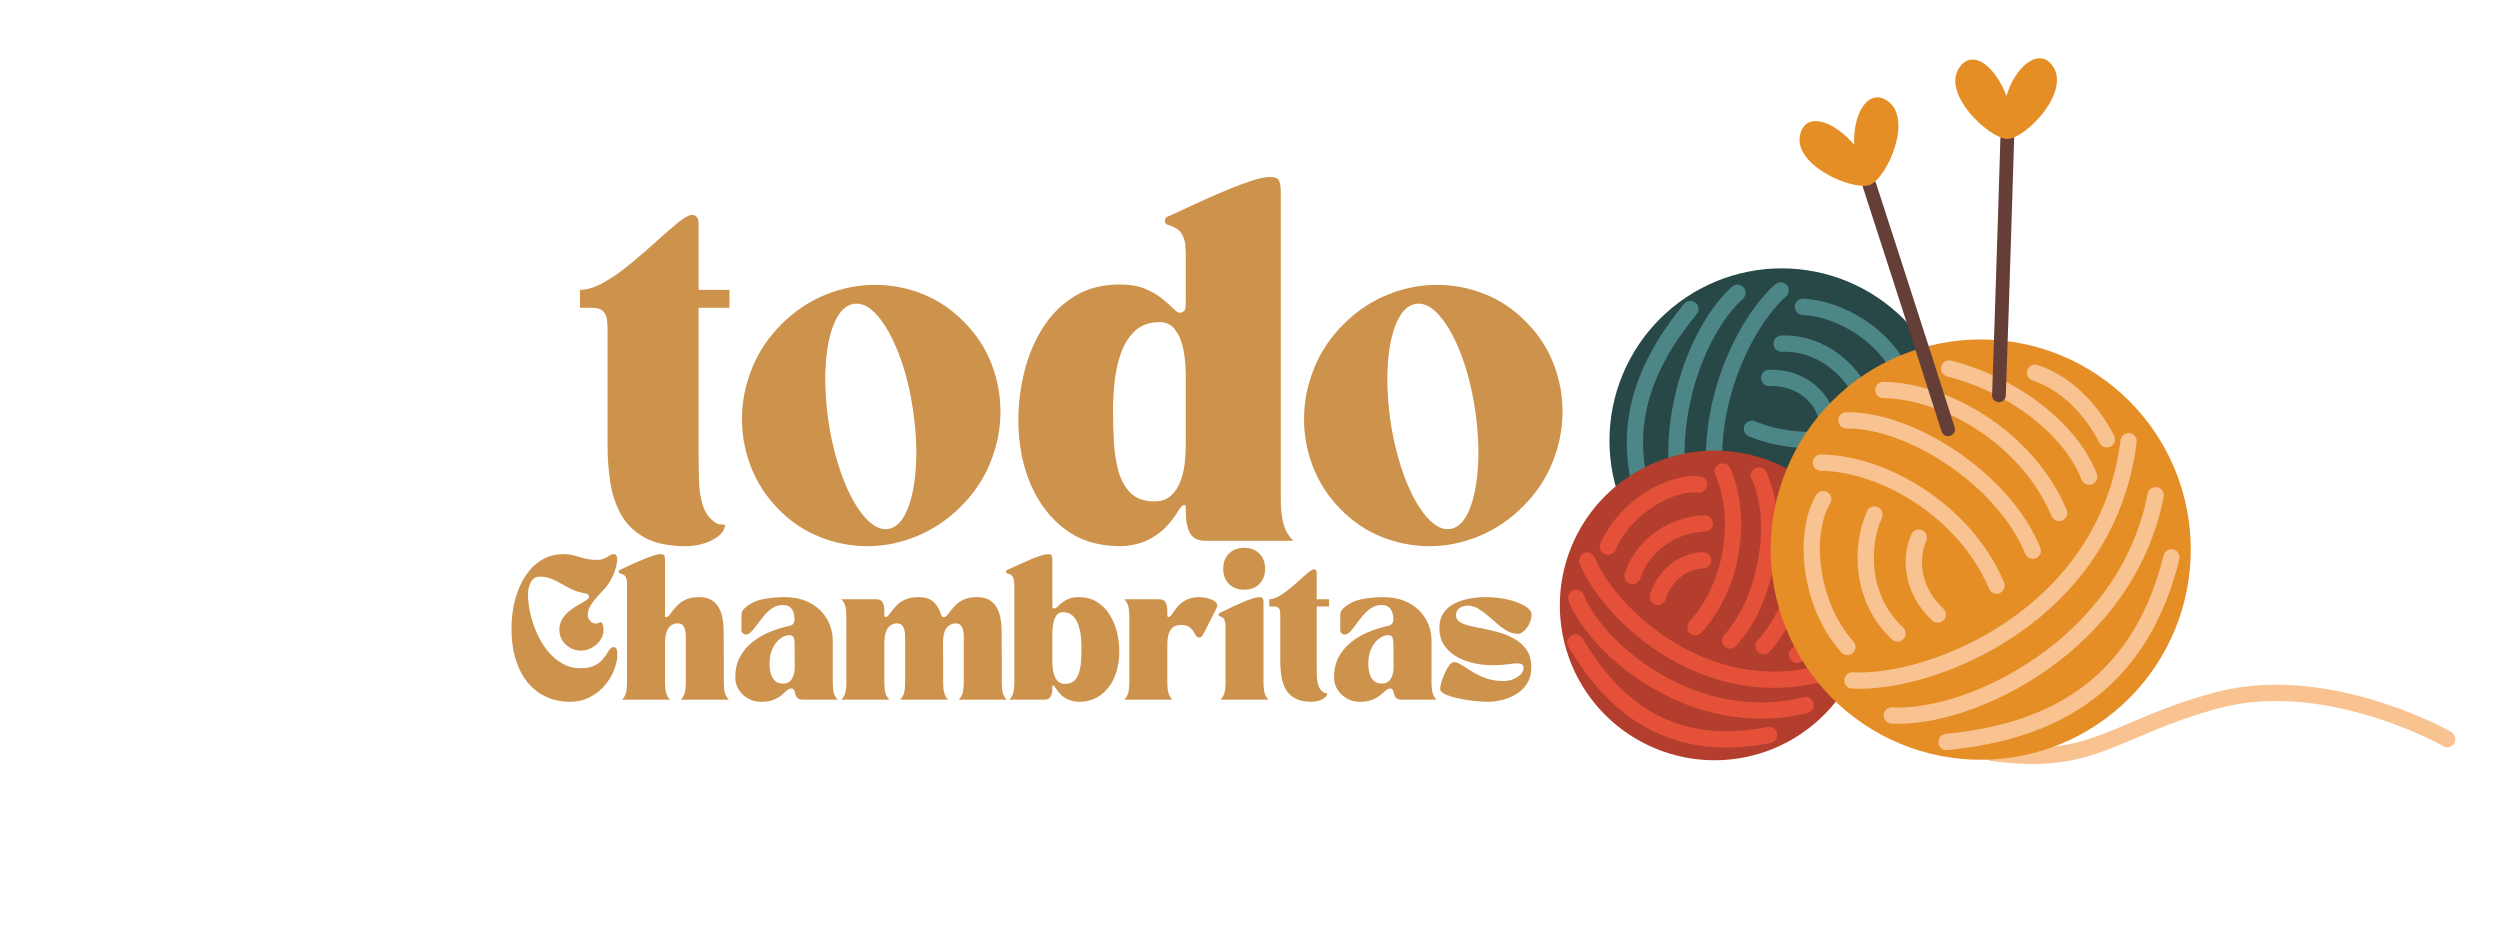<svg xmlns="http://www.w3.org/2000/svg" xmlns:xlink="http://www.w3.org/1999/xlink" width="1512" zoomAndPan="magnify" viewBox="0 0 1134 425.25" height="567" preserveAspectRatio="xMidYMid meet" version="1.0"><defs><g/><clipPath id="88d2f03b5a"><path d="M 707.488 204 L 848 204 L 848 345 L 707.488 345 Z M 707.488 204 " clip-rule="nonzero"/></clipPath></defs><path fill="#284747" d="M 886.301 199.887 C 886.301 201.164 886.27 202.441 886.207 203.719 C 886.145 205 886.051 206.273 885.926 207.547 C 885.801 208.82 885.645 210.09 885.457 211.355 C 885.27 212.617 885.051 213.879 884.801 215.133 C 884.551 216.387 884.273 217.637 883.961 218.875 C 883.652 220.117 883.309 221.352 882.938 222.574 C 882.566 223.797 882.168 225.012 881.734 226.215 C 881.305 227.422 880.844 228.613 880.355 229.797 C 879.867 230.977 879.348 232.145 878.801 233.301 C 878.254 234.457 877.68 235.602 877.078 236.73 C 876.477 237.855 875.844 238.969 875.188 240.066 C 874.531 241.164 873.848 242.246 873.137 243.309 C 872.426 244.371 871.691 245.418 870.93 246.445 C 870.168 247.473 869.379 248.48 868.57 249.469 C 867.758 250.457 866.922 251.426 866.066 252.375 C 865.207 253.32 864.324 254.246 863.422 255.152 C 862.516 256.055 861.59 256.938 860.645 257.797 C 859.695 258.656 858.727 259.492 857.738 260.305 C 856.75 261.113 855.742 261.902 854.719 262.664 C 853.691 263.426 852.645 264.16 851.582 264.871 C 850.52 265.582 849.438 266.266 848.344 266.926 C 847.246 267.582 846.133 268.211 845.008 268.816 C 843.879 269.418 842.738 269.992 841.582 270.539 C 840.426 271.086 839.258 271.605 838.074 272.094 C 836.895 272.586 835.703 273.043 834.496 273.477 C 833.293 273.906 832.082 274.309 830.855 274.68 C 829.633 275.051 828.402 275.391 827.16 275.703 C 825.922 276.012 824.676 276.293 823.422 276.543 C 822.168 276.793 820.906 277.012 819.641 277.199 C 818.379 277.387 817.109 277.543 815.836 277.668 C 814.562 277.793 813.289 277.887 812.012 277.949 C 810.734 278.012 809.457 278.043 808.18 278.043 C 806.898 278.043 805.621 278.012 804.344 277.949 C 803.07 277.887 801.793 277.793 800.52 277.668 C 799.25 277.543 797.98 277.387 796.715 277.199 C 795.449 277.012 794.191 276.793 792.938 276.543 C 791.684 276.293 790.438 276.012 789.195 275.703 C 787.957 275.391 786.723 275.051 785.5 274.68 C 784.277 274.309 783.062 273.906 781.859 273.477 C 780.656 273.043 779.465 272.586 778.281 272.094 C 777.102 271.605 775.934 271.086 774.777 270.539 C 773.621 269.992 772.48 269.418 771.352 268.816 C 770.223 268.211 769.113 267.582 768.016 266.926 C 766.918 266.266 765.84 265.582 764.777 264.871 C 763.711 264.16 762.668 263.426 761.641 262.664 C 760.613 261.902 759.605 261.113 758.617 260.305 C 757.629 259.492 756.66 258.656 755.715 257.797 C 754.766 256.938 753.84 256.055 752.938 255.152 C 752.031 254.246 751.152 253.32 750.293 252.375 C 749.434 251.426 748.598 250.457 747.789 249.469 C 746.977 248.48 746.191 247.473 745.43 246.445 C 744.668 245.418 743.934 244.371 743.223 243.309 C 742.512 242.246 741.828 241.164 741.168 240.066 C 740.512 238.969 739.883 237.855 739.281 236.73 C 738.676 235.602 738.102 234.457 737.555 233.301 C 737.008 232.145 736.492 230.977 736 229.797 C 735.512 228.613 735.051 227.422 734.621 226.215 C 734.191 225.012 733.789 223.797 733.418 222.574 C 733.047 221.352 732.707 220.117 732.395 218.875 C 732.086 217.637 731.805 216.387 731.555 215.133 C 731.309 213.879 731.09 212.617 730.902 211.355 C 730.715 210.09 730.555 208.82 730.43 207.547 C 730.305 206.273 730.211 205 730.148 203.719 C 730.086 202.441 730.055 201.164 730.055 199.887 C 730.055 198.605 730.086 197.328 730.148 196.051 C 730.211 194.773 730.305 193.496 730.43 192.223 C 730.555 190.953 730.715 189.684 730.902 188.418 C 731.09 187.152 731.309 185.891 731.555 184.637 C 731.805 183.383 732.086 182.137 732.395 180.895 C 732.707 179.652 733.047 178.422 733.418 177.195 C 733.789 175.973 734.191 174.758 734.621 173.555 C 735.051 172.352 735.512 171.156 736 169.977 C 736.492 168.793 737.008 167.625 737.555 166.469 C 738.102 165.312 738.676 164.168 739.281 163.043 C 739.883 161.914 740.512 160.801 741.168 159.703 C 741.828 158.605 742.512 157.527 743.223 156.461 C 743.934 155.398 744.668 154.355 745.43 153.328 C 746.191 152.301 746.977 151.289 747.789 150.301 C 748.598 149.312 749.434 148.344 750.293 147.398 C 751.152 146.449 752.031 145.523 752.938 144.617 C 753.84 143.715 754.766 142.832 755.715 141.973 C 756.66 141.113 757.629 140.281 758.617 139.469 C 759.605 138.656 760.613 137.871 761.641 137.109 C 762.668 136.344 763.711 135.609 764.777 134.898 C 765.84 134.188 766.918 133.504 768.016 132.848 C 769.113 132.188 770.223 131.559 771.352 130.957 C 772.48 130.352 773.621 129.777 774.777 129.23 C 775.934 128.684 777.102 128.164 778.281 127.676 C 779.465 127.188 780.656 126.727 781.859 126.297 C 783.062 125.863 784.277 125.465 785.5 125.094 C 786.723 124.723 787.957 124.379 789.195 124.07 C 790.438 123.758 791.684 123.477 792.938 123.227 C 794.191 122.98 795.449 122.762 796.715 122.574 C 797.98 122.387 799.25 122.227 800.52 122.102 C 801.793 121.977 803.07 121.883 804.344 121.82 C 805.621 121.758 806.898 121.727 808.18 121.727 C 809.457 121.727 810.734 121.758 812.012 121.82 C 813.289 121.883 814.562 121.977 815.836 122.102 C 817.109 122.227 818.379 122.387 819.641 122.574 C 820.906 122.762 822.168 122.98 823.422 123.227 C 824.676 123.477 825.922 123.758 827.16 124.07 C 828.402 124.379 829.633 124.723 830.855 125.094 C 832.082 125.465 833.293 125.863 834.496 126.297 C 835.703 126.727 836.895 127.188 838.074 127.676 C 839.258 128.164 840.426 128.684 841.582 129.23 C 842.738 129.777 843.879 130.352 845.008 130.957 C 846.133 131.559 847.246 132.188 848.344 132.848 C 849.438 133.504 850.52 134.188 851.582 134.898 C 852.645 135.609 853.691 136.344 854.719 137.109 C 855.742 137.871 856.75 138.656 857.738 139.469 C 858.727 140.281 859.695 141.113 860.645 141.973 C 861.59 142.832 862.516 143.715 863.422 144.617 C 864.324 145.523 865.207 146.449 866.066 147.398 C 866.922 148.344 867.758 149.312 868.57 150.301 C 869.379 151.289 870.168 152.301 870.93 153.328 C 871.691 154.355 872.426 155.398 873.137 156.461 C 873.848 157.527 874.531 158.605 875.188 159.703 C 875.844 160.801 876.477 161.914 877.078 163.043 C 877.68 164.168 878.254 165.312 878.801 166.469 C 879.348 167.625 879.867 168.793 880.355 169.977 C 880.844 171.156 881.305 172.352 881.734 173.555 C 882.168 174.758 882.566 175.973 882.938 177.195 C 883.309 178.422 883.652 179.652 883.961 180.895 C 884.273 182.137 884.551 183.383 884.801 184.637 C 885.051 185.891 885.27 187.152 885.457 188.418 C 885.645 189.684 885.801 190.953 885.926 192.223 C 886.051 193.496 886.145 194.773 886.207 196.051 C 886.27 197.328 886.301 198.605 886.301 199.887 Z M 886.301 199.887 " fill-opacity="1" fill-rule="nonzero"/><path stroke-linecap="round" transform="matrix(0.805, 0, 0, 0.805, 707.525, -15.609)" fill="none" stroke-linejoin="round" d="M 100.1 184.371 C 72.88 208.701 46.248 284.049 85.662 342.482 " stroke="#4c8687" stroke-width="9.18" stroke-opacity="1" stroke-miterlimit="4"/><path stroke-linecap="round" transform="matrix(0.805, 0, 0, 0.805, 707.525, -15.609)" fill="none" stroke-linejoin="round" d="M 73.55 193.532 C 48.782 223.782 24.771 268.531 60.219 327.308 " stroke="#4c8687" stroke-width="9.18" stroke-opacity="1" stroke-miterlimit="4"/><path stroke-linecap="round" transform="matrix(0.805, 0, 0, 0.805, 707.525, -15.609)" fill="none" stroke-linejoin="round" d="M 124.421 182.998 C 97.201 207.308 62.161 286.999 112.11 351.318 " stroke="#4c8687" stroke-width="9.18" stroke-opacity="1" stroke-miterlimit="4"/><path stroke-linecap="round" transform="matrix(0.805, 0, 0, 0.805, 707.525, -15.609)" fill="none" stroke-linejoin="round" d="M 208.998 288.091 C 188.419 308.088 146.509 319.438 111.43 305.172 " stroke="#4c8687" stroke-width="9.18" stroke-opacity="1" stroke-miterlimit="4"/><path stroke-linecap="round" transform="matrix(0.805, 0, 0, 0.805, 707.525, -15.609)" fill="none" stroke-linejoin="round" d="M 205.808 243.92 C 185.23 263.921 143.31 275.281 108.241 261.01 " stroke="#4c8687" stroke-width="9.18" stroke-opacity="1" stroke-miterlimit="4"/><path stroke-linecap="round" transform="matrix(0.805, 0, 0, 0.805, 707.525, -15.609)" fill="none" stroke-linejoin="round" d="M 194.55 316.521 C 168.379 332.219 134.81 336.402 113.498 326.842 " stroke="#4c8687" stroke-width="9.18" stroke-opacity="1" stroke-miterlimit="4"/><path stroke-linecap="round" transform="matrix(0.805, 0, 0, 0.805, 707.525, -15.609)" fill="none" stroke-linejoin="round" d="M 165.088 343.2 C 147.912 351.769 128.95 347.829 119.901 344.85 " stroke="#4c8687" stroke-width="9.18" stroke-opacity="1" stroke-miterlimit="4"/><path stroke-linecap="round" transform="matrix(0.805, 0, 0, 0.805, 707.525, -15.609)" fill="none" stroke-linejoin="round" d="M 211.24 266.11 C 190.099 287.591 140.111 297.932 107.78 284.238 " stroke="#4c8687" stroke-width="9.18" stroke-opacity="1" stroke-miterlimit="4"/><path stroke-linecap="round" transform="matrix(0.805, 0, 0, 0.805, 707.525, -15.609)" fill="none" stroke-linejoin="round" d="M 149.301 251.329 C 145.17 240.732 133.65 231.798 117.998 232.332 " stroke="#4c8687" stroke-width="9.18" stroke-opacity="1" stroke-miterlimit="4"/><path stroke-linecap="round" transform="matrix(0.805, 0, 0, 0.805, 707.525, -15.609)" fill="none" stroke-linejoin="round" d="M 171.341 244.42 C 165.622 229.27 148.252 212.219 125.018 213.029 " stroke="#4c8687" stroke-width="9.18" stroke-opacity="1" stroke-miterlimit="4"/><path stroke-linecap="round" transform="matrix(0.805, 0, 0, 0.805, 707.525, -15.609)" fill="none" stroke-linejoin="round" d="M 193.138 232.749 C 188.778 215.252 164 193.882 137.009 192.261 " stroke="#4c8687" stroke-width="9.18" stroke-opacity="1" stroke-miterlimit="4"/><g clip-path="url(#88d2f03b5a)"><path fill="#b33e2d" d="M 847.93 274.621 C 847.93 275.773 847.902 276.922 847.844 278.07 C 847.789 279.219 847.703 280.363 847.59 281.508 C 847.477 282.652 847.336 283.789 847.168 284.926 C 847 286.066 846.805 287.195 846.578 288.324 C 846.355 289.453 846.105 290.574 845.824 291.688 C 845.547 292.801 845.238 293.91 844.906 295.008 C 844.574 296.109 844.211 297.199 843.824 298.281 C 843.438 299.363 843.023 300.438 842.586 301.5 C 842.145 302.559 841.68 303.609 841.188 304.648 C 840.699 305.688 840.18 306.715 839.641 307.73 C 839.098 308.742 838.531 309.742 837.941 310.727 C 837.352 311.715 836.738 312.684 836.098 313.641 C 835.461 314.598 834.797 315.535 834.113 316.457 C 833.43 317.383 832.723 318.289 831.996 319.176 C 831.266 320.062 830.516 320.934 829.742 321.785 C 828.973 322.637 828.18 323.469 827.367 324.281 C 826.555 325.094 825.723 325.887 824.871 326.66 C 824.023 327.43 823.152 328.184 822.266 328.91 C 821.375 329.641 820.469 330.348 819.547 331.031 C 818.625 331.715 817.688 332.379 816.73 333.016 C 815.777 333.656 814.805 334.27 813.82 334.859 C 812.836 335.453 811.836 336.02 810.82 336.559 C 809.809 337.102 808.781 337.617 807.746 338.109 C 806.707 338.602 805.656 339.066 804.594 339.508 C 803.531 339.945 802.461 340.359 801.379 340.746 C 800.297 341.133 799.207 341.496 798.109 341.828 C 797.008 342.16 795.902 342.469 794.789 342.746 C 793.672 343.027 792.551 343.277 791.426 343.504 C 790.301 343.727 789.168 343.922 788.031 344.094 C 786.895 344.262 785.754 344.402 784.613 344.516 C 783.469 344.625 782.324 344.711 781.176 344.77 C 780.027 344.824 778.879 344.852 777.73 344.852 C 776.582 344.852 775.434 344.824 774.285 344.77 C 773.141 344.711 771.992 344.625 770.852 344.516 C 769.707 344.402 768.566 344.262 767.43 344.094 C 766.293 343.922 765.164 343.727 764.035 343.504 C 762.91 343.277 761.789 343.027 760.676 342.746 C 759.559 342.469 758.453 342.16 757.352 341.828 C 756.254 341.496 755.164 341.133 754.082 340.746 C 753 340.359 751.93 339.945 750.867 339.508 C 749.805 339.066 748.758 338.602 747.719 338.109 C 746.68 337.617 745.652 337.102 744.641 336.559 C 743.625 336.02 742.629 335.453 741.641 334.859 C 740.656 334.27 739.688 333.656 738.73 333.016 C 737.777 332.379 736.836 331.715 735.914 331.031 C 734.992 330.348 734.086 329.641 733.199 328.91 C 732.309 328.184 731.441 327.43 730.59 326.66 C 729.738 325.887 728.906 325.094 728.094 324.281 C 727.281 323.469 726.488 322.637 725.719 321.785 C 724.945 320.934 724.195 320.062 723.469 319.176 C 722.738 318.289 722.031 317.383 721.348 316.457 C 720.664 315.535 720 314.598 719.363 313.641 C 718.727 312.684 718.109 311.715 717.52 310.727 C 716.93 309.742 716.363 308.742 715.82 307.73 C 715.281 306.715 714.766 305.688 714.273 304.648 C 713.781 303.609 713.316 302.559 712.875 301.5 C 712.438 300.438 712.023 299.363 711.637 298.281 C 711.25 297.199 710.891 296.109 710.555 295.008 C 710.223 293.91 709.914 292.801 709.637 291.688 C 709.359 290.574 709.105 289.453 708.883 288.324 C 708.656 287.195 708.461 286.066 708.293 284.926 C 708.125 283.789 707.984 282.652 707.871 281.508 C 707.758 280.363 707.672 279.219 707.617 278.07 C 707.562 276.922 707.531 275.773 707.531 274.621 C 707.531 273.473 707.562 272.324 707.617 271.176 C 707.672 270.027 707.758 268.883 707.871 267.738 C 707.984 266.594 708.125 265.453 708.293 264.316 C 708.461 263.18 708.656 262.051 708.883 260.922 C 709.105 259.793 709.359 258.672 709.637 257.559 C 709.914 256.445 710.223 255.336 710.555 254.238 C 710.891 253.137 711.25 252.047 711.637 250.965 C 712.023 249.883 712.438 248.809 712.875 247.746 C 713.316 246.684 713.781 245.637 714.273 244.598 C 714.766 243.559 715.281 242.531 715.82 241.516 C 716.363 240.504 716.93 239.504 717.52 238.52 C 718.109 237.531 718.727 236.562 719.363 235.605 C 720 234.648 720.664 233.711 721.348 232.789 C 722.031 231.863 722.738 230.957 723.469 230.07 C 724.195 229.18 724.945 228.312 725.719 227.461 C 726.488 226.609 727.281 225.777 728.094 224.965 C 728.906 224.152 729.738 223.359 730.59 222.586 C 731.441 221.816 732.309 221.062 733.199 220.336 C 734.086 219.605 734.992 218.898 735.914 218.215 C 736.836 217.531 737.777 216.867 738.73 216.23 C 739.688 215.59 740.656 214.977 741.641 214.387 C 742.629 213.793 743.625 213.227 744.641 212.688 C 745.652 212.145 746.68 211.629 747.719 211.137 C 748.758 210.645 749.805 210.18 750.867 209.738 C 751.93 209.301 753 208.887 754.082 208.5 C 755.164 208.113 756.254 207.75 757.352 207.418 C 758.453 207.082 759.559 206.777 760.676 206.5 C 761.789 206.219 762.91 205.969 764.035 205.742 C 765.164 205.52 766.293 205.32 767.43 205.152 C 768.566 204.984 769.707 204.844 770.852 204.73 C 771.992 204.617 773.141 204.535 774.285 204.477 C 775.434 204.422 776.582 204.395 777.73 204.395 C 778.879 204.395 780.027 204.422 781.176 204.477 C 782.324 204.535 783.469 204.617 784.613 204.73 C 785.754 204.844 786.895 204.984 788.031 205.152 C 789.168 205.324 790.301 205.52 791.426 205.742 C 792.551 205.969 793.672 206.219 794.789 206.5 C 795.902 206.777 797.008 207.082 798.109 207.418 C 799.207 207.75 800.297 208.113 801.379 208.5 C 802.461 208.887 803.531 209.301 804.594 209.738 C 805.656 210.18 806.707 210.645 807.746 211.137 C 808.781 211.629 809.809 212.145 810.82 212.688 C 811.836 213.227 812.836 213.793 813.82 214.387 C 814.805 214.977 815.777 215.59 816.73 216.23 C 817.688 216.867 818.625 217.531 819.547 218.215 C 820.469 218.898 821.375 219.605 822.266 220.336 C 823.152 221.062 824.023 221.816 824.871 222.586 C 825.723 223.359 826.555 224.152 827.367 224.965 C 828.18 225.777 828.973 226.609 829.742 227.461 C 830.516 228.312 831.266 229.18 831.996 230.07 C 832.723 230.957 833.43 231.863 834.113 232.789 C 834.797 233.711 835.461 234.648 836.098 235.605 C 836.738 236.562 837.352 237.531 837.941 238.52 C 838.531 239.504 839.098 240.504 839.641 241.516 C 840.18 242.531 840.699 243.559 841.188 244.598 C 841.68 245.637 842.145 246.684 842.586 247.746 C 843.023 248.809 843.438 249.883 843.824 250.965 C 844.211 252.047 844.574 253.137 844.906 254.238 C 845.238 255.336 845.547 256.445 845.824 257.559 C 846.105 258.672 846.355 259.793 846.578 260.922 C 846.805 262.051 847 263.18 847.168 264.316 C 847.336 265.453 847.477 266.594 847.59 267.738 C 847.703 268.883 847.789 270.027 847.844 271.176 C 847.902 272.324 847.93 273.473 847.93 274.621 Z M 847.93 274.621 " fill-opacity="1" fill-rule="nonzero"/></g><path stroke-linecap="round" transform="matrix(0.805, 0, 0, 0.805, 707.525, -15.609)" fill="none" stroke-linejoin="round" d="M 9.212 356.238 C 21.47 386.668 77.002 432.159 138.441 416.66 " stroke="#e55039" stroke-width="9.18" stroke-opacity="1" stroke-miterlimit="4"/><path stroke-linecap="round" transform="matrix(0.805, 0, 0, 0.805, 707.525, -15.609)" fill="none" stroke-linejoin="round" d="M 8.848 381.471 C 26.849 411.628 57.321 445.552 117.848 433.542 " stroke="#e55039" stroke-width="9.18" stroke-opacity="1" stroke-miterlimit="4"/><path stroke-linecap="round" transform="matrix(0.805, 0, 0, 0.805, 707.525, -15.609)" fill="none" stroke-linejoin="round" d="M 15.46 335.261 C 27.718 365.691 84.39 419.611 154 396.998 " stroke="#e55039" stroke-width="9.18" stroke-opacity="1" stroke-miterlimit="4"/><path stroke-linecap="round" transform="matrix(0.805, 0, 0, 0.805, 707.525, -15.609)" fill="none" stroke-linejoin="round" d="M 130.101 295.802 C 140.718 319.292 137.538 358.179 114.78 383.47 " stroke="#e55039" stroke-width="9.18" stroke-opacity="1" stroke-miterlimit="4"/><path stroke-linecap="round" transform="matrix(0.805, 0, 0, 0.805, 707.525, -15.609)" fill="none" stroke-linejoin="round" d="M 91.789 285.058 C 102.41 308.549 99.231 347.441 76.472 372.741 " stroke="#e55039" stroke-width="9.18" stroke-opacity="1" stroke-miterlimit="4"/><path stroke-linecap="round" transform="matrix(0.805, 0, 0, 0.805, 707.525, -15.609)" fill="none" stroke-linejoin="round" d="M 149.709 316.72 C 155 343.622 148.291 373.27 133.708 388.371 " stroke="#e55039" stroke-width="9.18" stroke-opacity="1" stroke-miterlimit="4"/><path stroke-linecap="round" transform="matrix(0.805, 0, 0, 0.805, 707.525, -15.609)" fill="none" stroke-linejoin="round" d="M 112.192 287.242 C 123.902 311.65 117.401 357.058 95.959 380.238 " stroke="#e55039" stroke-width="9.18" stroke-opacity="1" stroke-miterlimit="4"/><path stroke-linecap="round" transform="matrix(0.805, 0, 0, 0.805, 707.525, -15.609)" fill="none" stroke-linejoin="round" d="M 80.812 335.082 C 70.589 335.329 59.53 342.351 55.238 355.748 " stroke="#e55039" stroke-width="9.18" stroke-opacity="1" stroke-miterlimit="4"/><path stroke-linecap="round" transform="matrix(0.805, 0, 0, 0.805, 707.525, -15.609)" fill="none" stroke-linejoin="round" d="M 81.691 314.338 C 67.142 314.561 47.442 323.999 41 343.918 " stroke="#e55039" stroke-width="9.18" stroke-opacity="1" stroke-miterlimit="4"/><path stroke-linecap="round" transform="matrix(0.805, 0, 0, 0.805, 707.525, -15.609)" fill="none" stroke-linejoin="round" d="M 78.482 292.361 C 62.36 290.702 36.738 305.128 27.14 327.449 " stroke="#e55039" stroke-width="9.18" stroke-opacity="1" stroke-miterlimit="4"/><path stroke-linecap="round" transform="matrix(0.805, 0, 0, 0.805, 707.525, -15.609)" fill="none" stroke-linejoin="round" d="M 243.431 443.572 C 301.492 451.569 311.682 429.752 370.529 413.948 C 429.381 398.148 494.311 432.338 500 435.881 " stroke="#f8c291" stroke-width="9.18" stroke-opacity="1" stroke-miterlimit="4"/><path fill="#e58e26" d="M 993.738 249.297 C 993.738 250.855 993.703 252.418 993.625 253.977 C 993.547 255.531 993.434 257.09 993.281 258.641 C 993.129 260.195 992.938 261.742 992.707 263.285 C 992.48 264.828 992.215 266.363 991.91 267.895 C 991.605 269.426 991.262 270.945 990.883 272.461 C 990.504 273.973 990.09 275.477 989.637 276.969 C 989.184 278.461 988.695 279.945 988.168 281.414 C 987.645 282.883 987.082 284.336 986.488 285.777 C 985.891 287.219 985.258 288.645 984.59 290.055 C 983.926 291.465 983.223 292.859 982.488 294.234 C 981.754 295.609 980.984 296.969 980.184 298.305 C 979.383 299.645 978.547 300.961 977.68 302.258 C 976.816 303.559 975.918 304.832 974.988 306.086 C 974.059 307.34 973.102 308.566 972.109 309.773 C 971.121 310.98 970.102 312.16 969.055 313.316 C 968.008 314.473 966.934 315.602 965.832 316.707 C 964.727 317.809 963.598 318.883 962.445 319.934 C 961.289 320.98 960.109 322 958.902 322.988 C 957.695 323.977 956.469 324.938 955.215 325.867 C 953.961 326.797 952.688 327.695 951.391 328.562 C 950.094 329.426 948.777 330.262 947.441 331.062 C 946.102 331.867 944.746 332.637 943.371 333.371 C 941.996 334.105 940.602 334.809 939.191 335.473 C 937.785 336.141 936.359 336.773 934.918 337.371 C 933.477 337.969 932.023 338.527 930.555 339.055 C 929.086 339.578 927.605 340.07 926.113 340.523 C 924.621 340.977 923.117 341.391 921.605 341.77 C 920.094 342.148 918.57 342.492 917.043 342.797 C 915.512 343.098 913.977 343.367 912.434 343.594 C 910.891 343.824 909.344 344.016 907.793 344.168 C 906.242 344.32 904.688 344.434 903.129 344.512 C 901.57 344.59 900.012 344.625 898.453 344.625 C 896.895 344.625 895.336 344.59 893.777 344.512 C 892.219 344.434 890.664 344.32 889.113 344.168 C 887.562 344.016 886.016 343.824 884.473 343.594 C 882.93 343.367 881.395 343.098 879.863 342.797 C 878.332 342.492 876.812 342.148 875.301 341.77 C 873.789 341.391 872.285 340.977 870.793 340.523 C 869.301 340.07 867.82 339.578 866.352 339.055 C 864.883 338.527 863.43 337.969 861.988 337.371 C 860.547 336.773 859.121 336.141 857.711 335.473 C 856.301 334.809 854.91 334.105 853.535 333.371 C 852.16 332.637 850.805 331.867 849.465 331.062 C 848.129 330.262 846.812 329.426 845.516 328.562 C 844.219 327.695 842.941 326.797 841.691 325.867 C 840.438 324.938 839.207 323.977 838.004 322.988 C 836.797 322 835.617 320.98 834.461 319.934 C 833.305 318.883 832.176 317.809 831.074 316.707 C 829.973 315.602 828.898 314.473 827.852 313.316 C 826.801 312.16 825.785 310.98 824.797 309.773 C 823.805 308.566 822.848 307.34 821.918 306.086 C 820.988 304.832 820.09 303.559 819.223 302.258 C 818.359 300.961 817.523 299.645 816.723 298.305 C 815.922 296.969 815.152 295.609 814.418 294.234 C 813.684 292.859 812.98 291.465 812.312 290.055 C 811.648 288.645 811.016 287.219 810.418 285.777 C 809.824 284.336 809.262 282.883 808.734 281.414 C 808.211 279.945 807.723 278.461 807.27 276.969 C 806.816 275.477 806.402 273.973 806.023 272.461 C 805.641 270.945 805.301 269.426 804.996 267.895 C 804.691 266.363 804.426 264.828 804.195 263.285 C 803.969 261.742 803.777 260.195 803.625 258.641 C 803.473 257.09 803.355 255.531 803.281 253.977 C 803.203 252.418 803.164 250.855 803.164 249.297 C 803.164 247.738 803.203 246.18 803.281 244.621 C 803.355 243.062 803.473 241.504 803.625 239.953 C 803.777 238.402 803.969 236.852 804.195 235.309 C 804.426 233.766 804.691 232.23 804.996 230.699 C 805.301 229.168 805.645 227.648 806.023 226.133 C 806.402 224.621 806.816 223.117 807.27 221.625 C 807.723 220.133 808.211 218.652 808.734 217.18 C 809.262 215.711 809.824 214.258 810.418 212.816 C 811.016 211.375 811.648 209.949 812.312 208.539 C 812.98 207.129 813.684 205.734 814.418 204.359 C 815.152 202.984 815.922 201.625 816.723 200.289 C 817.523 198.949 818.359 197.633 819.223 196.336 C 820.09 195.039 820.988 193.762 821.918 192.508 C 822.848 191.258 823.805 190.027 824.797 188.82 C 825.785 187.613 826.801 186.434 827.852 185.277 C 828.898 184.121 829.973 182.992 831.074 181.891 C 832.176 180.785 833.305 179.711 834.461 178.664 C 835.617 177.613 836.797 176.598 838.004 175.605 C 839.207 174.617 840.438 173.656 841.691 172.727 C 842.941 171.797 844.219 170.898 845.516 170.035 C 846.812 169.168 848.129 168.332 849.465 167.531 C 850.805 166.727 852.16 165.961 853.535 165.223 C 854.91 164.488 856.301 163.789 857.711 163.121 C 859.121 162.453 860.547 161.82 861.988 161.223 C 863.43 160.625 864.883 160.066 866.352 159.539 C 867.82 159.016 869.301 158.523 870.793 158.074 C 872.285 157.621 873.789 157.203 875.301 156.824 C 876.812 156.445 878.332 156.105 879.863 155.801 C 881.395 155.496 882.93 155.227 884.473 155 C 886.016 154.77 887.562 154.578 889.113 154.426 C 890.664 154.273 892.219 154.16 893.777 154.082 C 895.336 154.004 896.895 153.969 898.453 153.969 C 900.012 153.969 901.57 154.004 903.129 154.082 C 904.688 154.16 906.242 154.273 907.793 154.426 C 909.344 154.578 910.891 154.77 912.434 155 C 913.977 155.227 915.512 155.496 917.043 155.801 C 918.57 156.105 920.094 156.445 921.605 156.824 C 923.117 157.203 924.621 157.621 926.113 158.074 C 927.605 158.523 929.086 159.016 930.555 159.539 C 932.023 160.066 933.477 160.625 934.918 161.223 C 936.359 161.82 937.785 162.453 939.191 163.121 C 940.602 163.789 941.996 164.488 943.371 165.223 C 944.746 165.961 946.102 166.727 947.441 167.531 C 948.777 168.332 950.094 169.168 951.391 170.035 C 952.688 170.898 953.961 171.797 955.215 172.727 C 956.469 173.656 957.695 174.617 958.902 175.605 C 960.109 176.598 961.289 177.613 962.445 178.664 C 963.598 179.711 964.727 180.785 965.832 181.891 C 966.934 182.992 968.008 184.121 969.055 185.277 C 970.102 186.434 971.121 187.613 972.109 188.82 C 973.102 190.027 974.059 191.258 974.988 192.508 C 975.918 193.762 976.816 195.039 977.68 196.336 C 978.547 197.633 979.383 198.949 980.184 200.289 C 980.984 201.625 981.754 202.984 982.488 204.359 C 983.223 205.734 983.926 207.129 984.59 208.539 C 985.258 209.949 985.891 211.375 986.488 212.816 C 987.082 214.258 987.645 215.711 988.168 217.18 C 988.695 218.652 989.184 220.133 989.637 221.625 C 990.09 223.117 990.504 224.621 990.883 226.133 C 991.262 227.648 991.605 229.168 991.91 230.699 C 992.215 232.23 992.48 233.766 992.707 235.309 C 992.938 236.852 993.129 238.402 993.281 239.953 C 993.434 241.504 993.547 243.062 993.625 244.621 C 993.703 246.18 993.738 247.738 993.738 249.297 Z M 993.738 249.297 " fill-opacity="1" fill-rule="nonzero"/><path stroke-linecap="round" transform="matrix(0.805, 0, 0, 0.805, 707.525, -15.609)" fill="none" stroke-linejoin="round" d="M 187.099 422.541 C 231.562 424.982 319.459 382.839 335.751 298.432 " stroke="#f8c291" stroke-width="9.18" stroke-opacity="1" stroke-miterlimit="4"/><path stroke-linecap="round" transform="matrix(0.805, 0, 0, 0.805, 707.525, -15.609)" fill="none" stroke-linejoin="round" d="M 217.911 437.501 C 265.369 432.702 324.59 414.778 344.659 333.5 " stroke="#f8c291" stroke-width="9.18" stroke-opacity="1" stroke-miterlimit="4"/><path stroke-linecap="round" transform="matrix(0.805, 0, 0, 0.805, 707.525, -15.609)" fill="none" stroke-linejoin="round" d="M 164.899 402.792 C 209.362 405.228 308.269 366.579 320.522 268.012 " stroke="#f8c291" stroke-width="9.18" stroke-opacity="1" stroke-miterlimit="4"/><path stroke-linecap="round" transform="matrix(0.805, 0, 0, 0.805, 707.525, -15.609)" fill="none" stroke-linejoin="round" d="M 182.351 239.14 C 217.352 239.591 263.349 265.891 281.35 308.418 " stroke="#f8c291" stroke-width="9.18" stroke-opacity="1" stroke-miterlimit="4"/><path stroke-linecap="round" transform="matrix(0.805, 0, 0, 0.805, 707.525, -15.609)" fill="none" stroke-linejoin="round" d="M 147.102 280.07 C 182.098 280.521 228.1 306.812 246.101 349.348 " stroke="#f8c291" stroke-width="9.18" stroke-opacity="1" stroke-miterlimit="4"/><path stroke-linecap="round" transform="matrix(0.805, 0, 0, 0.805, 707.525, -15.609)" fill="none" stroke-linejoin="round" d="M 219.352 227.058 C 255.47 236.059 288.059 261.34 298.239 287.96 " stroke="#f8c291" stroke-width="9.18" stroke-opacity="1" stroke-miterlimit="4"/><path stroke-linecap="round" transform="matrix(0.805, 0, 0, 0.805, 707.525, -15.609)" fill="none" stroke-linejoin="round" d="M 267.762 229.401 C 289.991 236.792 302.968 256.531 308.22 266.891 " stroke="#f8c291" stroke-width="9.18" stroke-opacity="1" stroke-miterlimit="4"/><path stroke-linecap="round" transform="matrix(0.805, 0, 0, 0.805, 707.525, -15.609)" fill="none" stroke-linejoin="round" d="M 161.51 256.23 C 198.269 255.881 250.349 290.008 266.51 329.681 " stroke="#f8c291" stroke-width="9.18" stroke-opacity="1" stroke-miterlimit="4"/><path stroke-linecap="round" transform="matrix(0.805, 0, 0, 0.805, 707.525, -15.609)" fill="none" stroke-linejoin="round" d="M 202.279 322.339 C 196.711 335.048 198.968 352.691 212.978 365.671 " stroke="#f8c291" stroke-width="9.18" stroke-opacity="1" stroke-miterlimit="4"/><path stroke-linecap="round" transform="matrix(0.805, 0, 0, 0.805, 707.525, -15.609)" fill="none" stroke-linejoin="round" d="M 177.292 309.32 C 169.18 327.318 169.501 357.019 190.288 376.322 " stroke="#f8c291" stroke-width="9.18" stroke-opacity="1" stroke-miterlimit="4"/><path stroke-linecap="round" transform="matrix(0.805, 0, 0, 0.805, 707.525, -15.609)" fill="none" stroke-linejoin="round" d="M 148.422 300.62 C 137.101 319.491 140.101 359.3 162.02 383.941 " stroke="#f8c291" stroke-width="9.18" stroke-opacity="1" stroke-miterlimit="4"/><path stroke-linecap="round" transform="matrix(0.805, 0, 0, 0.805, 707.525, -15.609)" fill="none" stroke-linejoin="round" d="M 218.809 261.301 C 200.128 202.728 174.482 123.731 174.482 123.731 " stroke="#663e38" stroke-width="7.74" stroke-opacity="1" stroke-miterlimit="4"/><path fill="#e58e26" d="M 841.098 65.699 C 832.012 55.047 819.848 50.652 816.781 60.168 C 812.113 74.656 840.527 86.66 848.098 83.914 C 855.902 80.969 868.594 52.914 855.402 45.273 C 846.73 40.285 840.293 52.816 841.098 65.699 Z M 841.098 65.699 " fill-opacity="1" fill-rule="nonzero"/><path stroke-linecap="round" transform="matrix(0.805, 0, 0, 0.805, 707.525, -15.609)" fill="none" stroke-linejoin="round" d="M 247.451 242.168 C 249.621 180.732 252.131 97.712 252.131 97.712 " stroke="#663e38" stroke-width="7.74" stroke-opacity="1" stroke-miterlimit="4"/><path fill="#e58e26" d="M 910.152 43.52 C 905.195 30.43 895.227 22.18 889.125 30.109 C 879.84 42.184 902.539 63.059 910.594 63.031 C 918.938 62.887 940.367 40.766 930.504 29.141 C 924.051 21.512 913.719 31.129 910.152 43.52 Z M 910.152 43.52 " fill-opacity="1" fill-rule="nonzero"/><g fill="#cd924c" fill-opacity="1"><g transform="translate(263.068, 245.307)"><g><path d="M 0 -113.824 C 3.254 -113.824 6.883 -114.965 10.895 -117.238 C 14.906 -119.516 18.973 -122.363 23.09 -125.777 C 27.211 -129.191 31.113 -132.578 34.797 -135.941 C 38.484 -139.301 41.734 -142.117 44.555 -144.395 C 47.371 -146.672 49.434 -147.809 50.734 -147.809 C 52.793 -147.809 53.824 -146.508 53.824 -143.906 L 53.824 -113.824 L 67.809 -113.824 L 67.809 -105.695 L 53.824 -105.695 L 53.824 -40 C 53.824 -35.773 53.879 -31.547 53.984 -27.316 C 54.094 -23.09 54.691 -19.297 55.773 -15.934 C 56.859 -12.574 58.809 -9.973 61.629 -8.129 C 62.277 -7.695 62.957 -7.48 63.66 -7.48 C 64.367 -7.48 65.098 -7.371 65.855 -7.156 C 65.641 -5.203 64.582 -3.496 62.684 -2.031 C 60.789 -0.57 58.539 0.543 55.938 1.301 C 53.336 2.059 50.734 2.438 48.133 2.438 C 40.328 2.438 34.066 1.137 29.352 -1.465 C 24.637 -4.066 21.059 -7.562 18.617 -11.953 C 16.18 -16.344 14.555 -21.246 13.742 -26.668 C 12.926 -32.09 12.52 -37.562 12.52 -43.09 L 12.52 -95.289 C 12.52 -96.914 12.441 -98.539 12.277 -100.168 C 12.113 -101.793 11.52 -103.121 10.488 -104.148 C 9.457 -105.18 7.641 -105.695 5.039 -105.695 L 0 -105.695 Z M 0 -113.824 "/></g></g></g><g fill="#cd924c" fill-opacity="1"><g transform="translate(332.497, 245.307)"><g><path d="M 20.652 -14.309 C 15.016 -20.055 10.812 -26.531 8.051 -33.742 C 5.285 -40.949 3.957 -48.375 4.066 -56.02 C 4.172 -63.66 5.719 -71.141 8.699 -78.457 C 11.68 -85.777 16.098 -92.359 21.953 -98.215 C 27.914 -104.176 34.582 -108.648 41.953 -111.629 C 49.324 -114.609 56.805 -116.102 64.395 -116.102 C 71.766 -116.102 78.945 -114.719 85.938 -111.957 C 92.93 -109.191 99.191 -104.992 104.719 -99.352 C 110.355 -93.715 114.559 -87.293 117.32 -80.086 C 120.086 -72.875 121.414 -65.449 121.305 -57.809 C 121.195 -50.164 119.652 -42.684 116.672 -35.367 C 113.691 -28.051 109.273 -21.465 103.418 -15.609 C 97.457 -9.648 90.789 -5.148 83.418 -2.113 C 76.047 0.922 68.566 2.438 60.977 2.438 C 53.605 2.438 46.426 1.059 39.434 -1.707 C 32.441 -4.473 26.18 -8.672 20.652 -14.309 Z M 54.797 -107.484 C 51.223 -106.941 48.32 -104.148 46.098 -99.109 C 43.875 -94.07 42.523 -87.562 42.035 -79.598 C 41.547 -71.629 42.008 -62.875 43.418 -53.336 C 44.934 -43.902 47.129 -35.477 50 -28.051 C 52.875 -20.625 56.125 -14.852 59.758 -10.73 C 63.391 -6.613 66.941 -4.824 70.41 -5.367 C 73.879 -5.906 76.695 -8.672 78.863 -13.66 C 81.031 -18.645 82.387 -25.148 82.93 -33.172 C 83.473 -41.195 83.039 -49.977 81.629 -59.516 C 80.219 -68.945 78.078 -77.375 75.207 -84.801 C 72.332 -92.227 69.109 -98 65.531 -102.117 C 61.953 -106.238 58.375 -108.027 54.797 -107.484 Z M 54.797 -107.484 "/></g></g></g><g fill="#cd924c" fill-opacity="1"><g transform="translate(457.861, 245.307)"><g><path d="M 50.082 2.438 C 40.328 2.438 32.035 -0.137 25.203 -5.285 C 18.375 -10.434 13.145 -17.316 9.512 -25.938 C 5.883 -34.555 4.066 -44.121 4.066 -54.637 C 4.066 -62.008 4.961 -69.324 6.75 -76.59 C 8.535 -83.852 11.301 -90.465 15.043 -96.426 C 18.781 -102.387 23.551 -107.184 29.352 -110.816 C 35.148 -114.449 42.062 -116.266 50.082 -116.266 C 54.637 -116.266 58.457 -115.613 61.547 -114.312 C 64.637 -113.012 67.211 -111.523 69.27 -109.84 C 71.332 -108.16 73.012 -106.672 74.312 -105.371 C 75.613 -104.07 76.641 -103.418 77.402 -103.418 C 77.727 -103.418 78.242 -103.609 78.945 -103.988 C 79.652 -104.367 80.004 -105.586 80.004 -107.645 L 80.004 -130.41 C 80.004 -131.062 79.949 -132.227 79.84 -133.906 C 79.73 -135.586 79.219 -137.297 78.297 -139.031 C 77.375 -140.766 75.613 -142.066 73.012 -142.934 C 72.793 -143.039 72.332 -143.203 71.629 -143.418 C 70.926 -143.637 70.57 -144.234 70.57 -145.207 C 70.57 -146.074 70.844 -146.617 71.383 -146.836 C 71.926 -147.051 72.254 -147.215 72.359 -147.324 C 73.66 -147.863 75.746 -148.812 78.621 -150.168 C 81.492 -151.523 84.801 -153.039 88.539 -154.723 C 92.281 -156.402 96.047 -158.027 99.84 -159.598 C 103.637 -161.172 107.16 -162.473 110.41 -163.5 C 113.664 -164.531 116.266 -165.047 118.215 -165.047 C 120.602 -165.047 122.012 -164.395 122.445 -163.094 C 122.879 -161.793 123.094 -160.332 123.094 -158.703 L 123.094 -19.188 C 123.094 -14.527 123.5 -10.703 124.312 -7.723 C 125.125 -4.742 126.617 -2.168 128.785 0 L 88.945 0 C 85.477 0 83.121 -1.191 81.871 -3.578 C 80.625 -5.961 80.004 -9.215 80.004 -13.332 L 80.004 -14.961 C 80.004 -16.152 79.652 -16.559 78.945 -16.18 C 78.242 -15.801 77.617 -15.176 77.074 -14.309 C 74.258 -9.648 71.305 -6.125 68.215 -3.738 C 65.125 -1.355 62.035 0.27 58.945 1.137 C 55.855 2.004 52.902 2.438 50.082 2.438 Z M 68.297 -99.191 C 63.742 -99.191 60.082 -97.973 57.32 -95.531 C 54.555 -93.094 52.414 -89.867 50.895 -85.855 C 49.379 -81.848 48.348 -77.508 47.805 -72.848 C 47.266 -68.188 46.992 -63.633 46.992 -59.188 C 46.992 -54.527 47.129 -49.758 47.398 -44.879 C 47.672 -40 48.375 -35.531 49.516 -31.465 C 50.652 -27.398 52.496 -24.121 55.043 -21.625 C 57.59 -19.133 61.141 -17.887 65.695 -17.887 C 68.945 -17.887 71.52 -18.781 73.418 -20.57 C 75.312 -22.359 76.75 -24.637 77.727 -27.398 C 78.703 -30.164 79.324 -32.98 79.598 -35.855 C 79.867 -38.727 80.004 -41.301 80.004 -43.578 L 80.004 -75.289 C 80.004 -77.348 79.867 -79.73 79.598 -82.441 C 79.324 -85.152 78.785 -87.781 77.969 -90.328 C 77.156 -92.875 75.965 -94.988 74.395 -96.672 C 72.82 -98.352 70.789 -99.191 68.297 -99.191 Z M 68.297 -99.191 "/></g></g></g><g fill="#cd924c" fill-opacity="1"><g transform="translate(587.452, 245.307)"><g><path d="M 20.652 -14.309 C 15.016 -20.055 10.812 -26.531 8.051 -33.742 C 5.285 -40.949 3.957 -48.375 4.066 -56.02 C 4.172 -63.66 5.719 -71.141 8.699 -78.457 C 11.68 -85.777 16.098 -92.359 21.953 -98.215 C 27.914 -104.176 34.582 -108.648 41.953 -111.629 C 49.324 -114.609 56.805 -116.102 64.395 -116.102 C 71.766 -116.102 78.945 -114.719 85.938 -111.957 C 92.93 -109.191 99.191 -104.992 104.719 -99.352 C 110.355 -93.715 114.559 -87.293 117.32 -80.086 C 120.086 -72.875 121.414 -65.449 121.305 -57.809 C 121.195 -50.164 119.652 -42.684 116.672 -35.367 C 113.691 -28.051 109.273 -21.465 103.418 -15.609 C 97.457 -9.648 90.789 -5.148 83.418 -2.113 C 76.047 0.922 68.566 2.438 60.977 2.438 C 53.605 2.438 46.426 1.059 39.434 -1.707 C 32.441 -4.473 26.18 -8.672 20.652 -14.309 Z M 54.797 -107.484 C 51.223 -106.941 48.32 -104.148 46.098 -99.109 C 43.875 -94.07 42.523 -87.562 42.035 -79.598 C 41.547 -71.629 42.008 -62.875 43.418 -53.336 C 44.934 -43.902 47.129 -35.477 50 -28.051 C 52.875 -20.625 56.125 -14.852 59.758 -10.73 C 63.391 -6.613 66.941 -4.824 70.41 -5.367 C 73.879 -5.906 76.695 -8.672 78.863 -13.66 C 81.031 -18.645 82.387 -25.148 82.93 -33.172 C 83.473 -41.195 83.039 -49.977 81.629 -59.516 C 80.219 -68.945 78.078 -77.375 75.207 -84.801 C 72.332 -92.227 69.109 -98 65.531 -102.117 C 61.953 -106.238 58.375 -108.027 54.797 -107.484 Z M 54.797 -107.484 "/></g></g></g><g fill="#cd924c" fill-opacity="1"><g transform="translate(230.384, 317.362)"><g><path d="M 27.965 0.977 C 24.324 0.977 20.906 0.281 17.723 -1.105 C 14.535 -2.492 11.738 -4.574 9.332 -7.348 C 6.926 -10.125 5.039 -13.613 3.676 -17.82 C 2.309 -22.023 1.625 -26.922 1.625 -32.516 C 1.625 -35.727 1.93 -38.934 2.535 -42.141 C 3.145 -45.352 4.074 -48.383 5.332 -51.246 C 6.59 -54.109 8.152 -56.645 10.016 -58.855 C 11.879 -61.066 14.078 -62.812 16.617 -64.09 C 19.152 -65.371 22.023 -66.008 25.234 -66.008 C 26.922 -66.008 28.539 -65.793 30.078 -65.359 C 31.617 -64.926 33.199 -64.492 34.824 -64.059 C 36.449 -63.625 38.238 -63.406 40.191 -63.406 C 41.707 -63.406 42.91 -63.625 43.801 -64.059 C 44.688 -64.492 45.449 -64.926 46.074 -65.359 C 46.703 -65.793 47.344 -66.008 47.996 -66.008 C 48.863 -66.008 49.359 -65.52 49.492 -64.547 C 49.621 -63.57 49.523 -62.355 49.199 -60.902 C 48.871 -59.453 48.406 -58.008 47.801 -56.578 C 47.496 -55.887 47.105 -55.105 46.629 -54.238 C 46.152 -53.371 45.59 -52.504 44.938 -51.637 C 44.246 -50.727 43.398 -49.762 42.402 -48.742 C 41.406 -47.723 40.441 -46.652 39.508 -45.523 C 38.574 -44.395 37.797 -43.246 37.168 -42.078 C 36.539 -40.906 36.223 -39.734 36.223 -38.566 C 36.223 -37.48 36.57 -36.539 37.266 -35.734 C 37.957 -34.934 38.867 -34.531 39.996 -34.531 C 40.688 -34.531 41.102 -34.641 41.23 -34.859 C 41.359 -35.074 41.602 -35.184 41.945 -35.184 C 42.465 -35.184 42.836 -34.75 43.051 -33.883 C 43.27 -33.016 43.379 -32.258 43.379 -31.605 C 43.379 -30.004 42.898 -28.484 41.945 -27.055 C 40.992 -25.625 39.723 -24.465 38.141 -23.574 C 36.559 -22.688 34.859 -22.242 33.035 -22.242 C 31.301 -22.242 29.699 -22.664 28.223 -23.508 C 26.75 -24.355 25.57 -25.48 24.68 -26.891 C 23.793 -28.301 23.348 -29.871 23.348 -31.605 C 23.348 -33.559 23.801 -35.246 24.711 -36.68 C 25.625 -38.109 26.738 -39.344 28.062 -40.387 C 29.383 -41.426 30.719 -42.316 32.062 -43.051 C 33.406 -43.789 34.531 -44.449 35.441 -45.035 C 36.355 -45.621 36.809 -46.172 36.809 -46.695 C 36.809 -47.52 36.203 -48.039 34.988 -48.254 C 32.777 -48.602 30.805 -49.188 29.07 -50.012 C 27.336 -50.836 25.711 -51.691 24.191 -52.578 C 22.676 -53.469 21.137 -54.227 19.574 -54.855 C 18.016 -55.484 16.301 -55.797 14.438 -55.797 C 13.352 -55.797 12.465 -55.508 11.77 -54.922 C 11.078 -54.336 10.535 -53.609 10.145 -52.742 C 9.754 -51.875 9.484 -51.008 9.332 -50.141 C 9.18 -49.273 9.105 -48.535 9.105 -47.93 C 9.105 -45.242 9.441 -42.371 10.113 -39.312 C 10.785 -36.258 11.77 -33.254 13.07 -30.305 C 14.371 -27.355 15.988 -24.668 17.918 -22.242 C 19.848 -19.812 22.078 -17.875 24.613 -16.422 C 27.152 -14.969 29.98 -14.242 33.102 -14.242 C 35.398 -14.242 37.285 -14.566 38.762 -15.219 C 40.234 -15.867 41.438 -16.672 42.371 -17.625 C 43.301 -18.578 44.059 -19.531 44.645 -20.484 C 45.23 -21.438 45.773 -22.242 46.27 -22.891 C 46.77 -23.543 47.344 -23.867 47.996 -23.867 C 48.383 -23.867 48.754 -23.66 49.102 -23.25 C 49.445 -22.836 49.621 -21.871 49.621 -20.355 C 49.621 -18.273 49.145 -16 48.191 -13.527 C 47.234 -11.055 45.836 -8.727 43.996 -6.535 C 42.152 -4.348 39.887 -2.547 37.199 -1.137 C 34.512 0.27 31.434 0.977 27.965 0.977 Z M 27.965 0.977 "/></g></g></g><g fill="#cd924c" fill-opacity="1"><g transform="translate(281.298, 317.362)"><g><path d="M 0.324 -57.164 C 0.238 -57.207 0.055 -57.273 -0.227 -57.359 C -0.508 -57.445 -0.648 -57.684 -0.648 -58.074 C -0.648 -58.422 -0.543 -58.637 -0.324 -58.727 C -0.109 -58.812 0.023 -58.875 0.066 -58.922 C 0.586 -59.18 1.418 -59.582 2.57 -60.125 C 3.719 -60.664 5.027 -61.273 6.504 -61.945 C 7.977 -62.617 9.484 -63.254 11.023 -63.863 C 12.562 -64.469 13.98 -64.98 15.281 -65.391 C 16.582 -65.805 17.625 -66.008 18.406 -66.008 C 19.359 -66.008 19.922 -65.75 20.094 -65.227 C 20.27 -64.707 20.355 -64.121 20.355 -63.473 L 20.355 -37.461 C 20.441 -37.461 20.527 -37.461 20.617 -37.461 C 20.703 -37.461 20.766 -37.461 20.812 -37.461 C 21.332 -37.461 21.84 -37.762 22.34 -38.371 C 22.836 -38.977 23.422 -39.734 24.094 -40.645 C 24.766 -41.555 25.59 -42.457 26.566 -43.344 C 27.543 -44.234 28.777 -44.98 30.273 -45.59 C 31.77 -46.195 33.621 -46.5 35.832 -46.5 C 38.219 -46.5 40.137 -46.031 41.59 -45.102 C 43.043 -44.168 44.156 -42.934 44.938 -41.395 C 45.719 -39.855 46.25 -38.195 46.531 -36.418 C 46.812 -34.641 46.953 -32.906 46.953 -31.215 L 47.02 -18.793 L 47.02 -7.676 C 47.02 -5.809 47.184 -4.281 47.508 -3.09 C 47.832 -1.898 48.43 -0.867 49.297 0 L 27.508 0 C 28.375 -0.867 28.973 -1.898 29.297 -3.09 C 29.621 -4.281 29.785 -5.809 29.785 -7.676 L 29.785 -28.809 C 29.785 -30.328 29.523 -31.672 29.004 -32.844 C 28.484 -34.012 27.508 -34.598 26.078 -34.598 C 25.082 -34.598 24.148 -34.328 23.281 -33.785 C 22.414 -33.242 21.711 -32.312 21.168 -30.988 C 20.625 -29.664 20.355 -27.789 20.355 -25.363 L 20.355 -7.676 C 20.355 -5.809 20.52 -4.281 20.844 -3.09 C 21.168 -1.898 21.766 -0.867 22.633 0 L 0.844 0 C 1.711 -0.867 2.309 -1.898 2.633 -3.09 C 2.961 -4.281 3.121 -5.809 3.121 -7.676 L 3.121 -52.156 C 3.121 -52.418 3.109 -52.895 3.09 -53.586 C 3.066 -54.281 2.863 -54.984 2.473 -55.699 C 2.082 -56.418 1.367 -56.902 0.324 -57.164 Z M 0.324 -57.164 "/></g></g></g><g fill="#cd924c" fill-opacity="1"><g transform="translate(331.887, 317.362)"><g><path d="M 1.625 -10.145 C 1.625 -13.613 2.32 -16.66 3.707 -19.281 C 5.094 -21.906 6.969 -24.16 9.332 -26.047 C 11.695 -27.934 14.34 -29.48 17.266 -30.695 C 20.191 -31.91 23.172 -32.844 26.207 -33.492 C 27.164 -33.707 27.789 -34.098 28.094 -34.664 C 28.398 -35.227 28.551 -35.789 28.551 -36.355 C 28.551 -37.309 28.41 -38.293 28.125 -39.312 C 27.844 -40.332 27.305 -41.199 26.5 -41.914 C 25.699 -42.629 24.496 -42.965 22.891 -42.922 C 21.246 -42.879 19.75 -42.402 18.406 -41.492 C 17.059 -40.582 15.836 -39.465 14.73 -38.141 C 13.625 -36.82 12.594 -35.496 11.641 -34.176 C 10.688 -32.852 9.789 -31.746 8.941 -30.859 C 8.098 -29.969 7.262 -29.523 6.438 -29.523 C 5.918 -29.523 5.453 -29.73 5.039 -30.145 C 4.629 -30.555 4.422 -31.043 4.422 -31.605 L 4.422 -35.184 C 4.422 -36.309 4.434 -37.414 4.453 -38.5 C 4.477 -39.582 4.898 -40.516 5.723 -41.297 C 7.934 -43.422 10.656 -44.82 13.883 -45.492 C 17.113 -46.164 20.441 -46.5 23.867 -46.5 C 27.598 -46.5 30.848 -45.926 33.621 -44.777 C 36.398 -43.625 38.684 -42.109 40.484 -40.223 C 42.281 -38.336 43.625 -36.246 44.516 -33.949 C 45.402 -31.648 45.848 -29.328 45.848 -26.988 L 45.848 -7.676 C 45.848 -5.809 46.012 -4.281 46.336 -3.09 C 46.66 -1.898 47.258 -0.867 48.125 0 L 32.191 0 C 30.285 0 29.156 -0.934 28.809 -2.797 C 28.723 -3.359 28.539 -3.879 28.258 -4.355 C 27.977 -4.836 27.598 -5.074 27.117 -5.074 C 26.426 -5.074 25.742 -4.77 25.07 -4.164 C 24.398 -3.555 23.586 -2.852 22.633 -2.047 C 21.68 -1.246 20.453 -0.543 18.957 0.066 C 17.461 0.672 15.543 0.977 13.203 0.977 C 11.121 0.977 9.203 0.477 7.445 -0.52 C 5.691 -1.516 4.281 -2.852 3.219 -4.52 C 2.156 -6.188 1.625 -8.062 1.625 -10.145 Z M 26.207 -29.266 C 24.82 -29.266 23.422 -28.734 22.016 -27.672 C 20.605 -26.609 19.445 -25.113 18.535 -23.184 C 17.625 -21.254 17.168 -18.945 17.168 -16.258 C 17.168 -14.742 17.352 -13.301 17.723 -11.934 C 18.09 -10.566 18.719 -9.453 19.609 -8.586 C 20.496 -7.719 21.742 -7.285 23.348 -7.285 C 25.125 -7.285 26.445 -7.988 27.312 -9.398 C 28.18 -10.805 28.613 -12.574 28.613 -14.699 C 28.613 -16.734 28.605 -18.504 28.582 -19.996 C 28.559 -21.492 28.551 -23.238 28.551 -25.234 C 28.551 -26.707 28.375 -27.746 28.031 -28.355 C 27.684 -28.961 27.074 -29.266 26.207 -29.266 Z M 26.207 -29.266 "/></g></g></g><g fill="#cd924c" fill-opacity="1"><g transform="translate(380.33, 317.362)"><g><path d="M 23.086 0 L 1.301 0 C 2.168 -0.867 2.766 -1.898 3.09 -3.09 C 3.414 -4.281 3.578 -5.809 3.578 -7.676 L 3.578 -37.848 C 3.578 -39.715 3.414 -41.242 3.09 -42.434 C 2.766 -43.625 2.168 -44.656 1.301 -45.523 L 17.234 -45.523 C 18.621 -45.523 19.562 -45.035 20.062 -44.059 C 20.562 -43.086 20.812 -41.773 20.812 -40.125 L 20.812 -39.02 C 20.812 -38.238 20.855 -37.785 20.941 -37.652 C 21.027 -37.523 21.137 -37.461 21.266 -37.461 C 21.785 -37.461 22.297 -37.762 22.793 -38.371 C 23.293 -38.977 23.879 -39.734 24.551 -40.645 C 25.223 -41.555 26.047 -42.457 27.02 -43.344 C 27.996 -44.234 29.234 -44.98 30.727 -45.59 C 32.223 -46.195 34.078 -46.5 36.289 -46.5 C 39.453 -46.5 41.828 -45.688 43.41 -44.059 C 44.992 -42.434 46.066 -40.473 46.629 -38.176 C 46.844 -37.742 47.086 -37.512 47.344 -37.492 C 47.605 -37.469 47.777 -37.461 47.863 -37.461 C 48.383 -37.461 48.895 -37.762 49.395 -38.371 C 49.891 -38.977 50.477 -39.734 51.148 -40.645 C 51.82 -41.555 52.645 -42.457 53.621 -43.344 C 54.594 -44.234 55.832 -44.98 57.328 -45.59 C 58.824 -46.195 60.676 -46.5 62.887 -46.5 C 65.273 -46.5 67.191 -46.031 68.645 -45.102 C 70.094 -44.168 71.211 -42.934 71.992 -41.395 C 72.773 -39.855 73.305 -38.195 73.586 -36.418 C 73.867 -34.641 74.008 -32.906 74.008 -31.215 L 74.074 -18.793 L 74.074 -7.676 C 74.074 -5.809 74.234 -4.281 74.562 -3.09 C 74.887 -1.898 75.48 -0.867 76.348 0 L 54.562 0 C 55.43 -0.867 56.027 -1.898 56.352 -3.09 C 56.676 -4.281 56.84 -5.809 56.84 -7.676 L 56.84 -28.809 C 56.84 -30.328 56.578 -31.672 56.059 -32.844 C 55.539 -34.012 54.562 -34.598 53.133 -34.598 C 51.746 -34.598 50.488 -34.035 49.359 -32.906 C 48.234 -31.781 47.582 -29.656 47.41 -26.535 L 47.473 -18.793 L 47.473 -7.676 C 47.473 -5.809 47.637 -4.281 47.961 -3.09 C 48.289 -1.898 48.883 -0.867 49.75 0 L 27.965 0 C 28.832 -0.867 29.426 -1.898 29.754 -3.09 C 30.078 -4.281 30.242 -5.809 30.242 -7.676 L 30.242 -28.809 C 30.242 -30.328 29.98 -31.672 29.461 -32.844 C 28.941 -34.012 27.965 -34.598 26.535 -34.598 C 25.535 -34.598 24.605 -34.328 23.738 -33.785 C 22.871 -33.242 22.164 -32.312 21.625 -30.988 C 21.082 -29.664 20.812 -27.789 20.812 -25.363 L 20.812 -7.676 C 20.812 -5.809 20.973 -4.281 21.297 -3.09 C 21.625 -1.898 22.219 -0.867 23.086 0 Z M 23.086 0 "/></g></g></g><g fill="#cd924c" fill-opacity="1"><g transform="translate(456.993, 317.362)"><g><path d="M -0.648 -58.074 C -0.648 -58.422 -0.543 -58.637 -0.324 -58.727 C -0.109 -58.812 0.023 -58.875 0.066 -58.922 C 0.586 -59.137 1.418 -59.516 2.57 -60.059 C 3.719 -60.602 5.039 -61.207 6.535 -61.879 C 8.031 -62.551 9.539 -63.203 11.055 -63.832 C 12.574 -64.457 13.98 -64.98 15.281 -65.391 C 16.582 -65.805 17.625 -66.008 18.406 -66.008 C 19.359 -66.008 19.922 -65.75 20.094 -65.227 C 20.27 -64.707 20.355 -64.121 20.355 -63.473 L 20.355 -42.012 C 20.484 -41.707 20.637 -41.523 20.812 -41.457 C 20.984 -41.395 21.18 -41.359 21.395 -41.359 C 21.742 -41.359 22.164 -41.621 22.664 -42.141 C 23.164 -42.66 23.824 -43.258 24.648 -43.93 C 25.473 -44.602 26.5 -45.199 27.738 -45.719 C 28.973 -46.238 30.5 -46.5 32.32 -46.5 C 35.531 -46.5 38.293 -45.773 40.613 -44.32 C 42.934 -42.867 44.84 -40.949 46.336 -38.566 C 47.832 -36.18 48.938 -33.535 49.652 -30.629 C 50.367 -27.727 50.727 -24.801 50.727 -21.852 C 50.727 -17.645 50.012 -13.82 48.578 -10.371 C 47.148 -6.926 45.059 -4.172 42.305 -2.113 C 39.551 -0.055 36.223 0.977 32.32 0.977 C 30.629 0.977 28.852 0.555 26.988 -0.293 C 25.125 -1.137 23.305 -2.949 21.527 -5.723 C 21.309 -6.07 21.059 -6.32 20.777 -6.473 C 20.496 -6.621 20.355 -6.461 20.355 -5.984 L 20.355 -5.332 C 20.355 -3.684 20.105 -2.383 19.609 -1.43 C 19.109 -0.477 18.164 0 16.777 0 L 0.844 0 C 1.711 -0.867 2.309 -1.898 2.633 -3.09 C 2.961 -4.281 3.121 -5.809 3.121 -7.676 L 3.121 -52.156 C 3.121 -52.418 3.102 -52.883 3.055 -53.555 C 3.012 -54.227 2.809 -54.91 2.438 -55.602 C 2.07 -56.297 1.367 -56.816 0.324 -57.164 C 0.238 -57.207 0.055 -57.273 -0.227 -57.359 C -0.508 -57.445 -0.648 -57.684 -0.648 -58.074 Z M 20.355 -17.43 C 20.355 -16.52 20.41 -15.488 20.52 -14.34 C 20.625 -13.191 20.875 -12.062 21.266 -10.957 C 21.656 -9.852 22.23 -8.941 22.988 -8.227 C 23.746 -7.512 24.777 -7.152 26.078 -7.152 C 27.898 -7.152 29.32 -7.652 30.34 -8.648 C 31.355 -9.648 32.094 -10.957 32.551 -12.582 C 33.004 -14.211 33.285 -16 33.395 -17.949 C 33.504 -19.898 33.559 -21.809 33.559 -23.672 C 33.559 -25.449 33.449 -27.27 33.23 -29.137 C 33.016 -31 32.602 -32.734 31.996 -34.336 C 31.391 -35.941 30.531 -37.23 29.426 -38.207 C 28.32 -39.184 26.859 -39.672 25.039 -39.672 C 24.039 -39.672 23.227 -39.336 22.598 -38.664 C 21.969 -37.992 21.492 -37.145 21.168 -36.125 C 20.844 -35.105 20.625 -34.055 20.52 -32.973 C 20.41 -31.887 20.355 -30.934 20.355 -30.109 Z M 20.355 -17.43 "/></g></g></g><g fill="#cd924c" fill-opacity="1"><g transform="translate(509.337, 317.362)"><g><path d="M 0.648 0 C 1.516 -0.867 2.113 -1.898 2.438 -3.09 C 2.766 -4.281 2.926 -5.809 2.926 -7.676 L 2.926 -37.848 C 2.926 -39.715 2.766 -41.242 2.438 -42.434 C 2.113 -43.625 1.516 -44.656 0.648 -45.523 L 16.582 -45.523 C 17.973 -45.523 18.914 -45.035 19.414 -44.059 C 19.91 -43.086 20.16 -41.773 20.16 -40.125 L 20.16 -39.02 C 20.16 -38.238 20.203 -37.785 20.289 -37.652 C 20.379 -37.523 20.484 -37.461 20.617 -37.461 C 21.094 -37.461 21.559 -37.762 22.016 -38.371 C 22.469 -38.977 23 -39.734 23.605 -40.645 C 24.215 -41.555 24.996 -42.457 25.949 -43.344 C 26.902 -44.234 28.082 -44.98 29.492 -45.59 C 30.902 -46.195 32.625 -46.5 34.664 -46.5 C 35.832 -46.5 37.047 -46.348 38.305 -46.043 C 39.562 -45.738 40.625 -45.305 41.492 -44.742 C 42.359 -44.18 42.793 -43.465 42.793 -42.598 C 42.793 -42.207 42.414 -41.285 41.652 -39.832 C 40.895 -38.379 40.105 -36.832 39.281 -35.184 C 38.371 -33.406 37.547 -31.789 36.809 -30.34 C 36.07 -28.887 35.398 -28.16 34.793 -28.16 C 34.098 -28.16 33.559 -28.453 33.168 -29.039 C 32.777 -29.621 32.363 -30.285 31.93 -31.02 C 31.496 -31.758 30.859 -32.418 30.012 -33.004 C 29.168 -33.59 27.965 -33.883 26.402 -33.883 C 24.582 -33.883 23.227 -33.418 22.34 -32.484 C 21.449 -31.551 20.863 -30.438 20.582 -29.137 C 20.301 -27.836 20.16 -26.578 20.16 -25.363 L 20.16 -7.676 C 20.16 -5.809 20.324 -4.281 20.648 -3.09 C 20.973 -1.898 21.57 -0.867 22.438 0 Z M 0.648 0 "/></g></g></g><g fill="#cd924c" fill-opacity="1"><g transform="translate(552.773, 317.362)"><g><path d="M 0 -38.566 C 0 -38.91 0.109 -39.129 0.324 -39.215 C 0.543 -39.301 0.672 -39.367 0.715 -39.41 C 1.234 -39.672 2.047 -40.07 3.152 -40.613 C 4.258 -41.156 5.516 -41.762 6.926 -42.434 C 8.336 -43.105 9.777 -43.746 11.25 -44.352 C 12.727 -44.961 14.09 -45.469 15.348 -45.883 C 16.605 -46.293 17.625 -46.5 18.406 -46.5 C 19.359 -46.5 19.922 -46.238 20.094 -45.719 C 20.27 -45.199 20.355 -44.613 20.355 -43.961 L 20.355 -7.676 C 20.355 -5.809 20.52 -4.281 20.844 -3.09 C 21.168 -1.898 21.766 -0.867 22.633 0 L 0.844 0 C 1.711 -0.867 2.309 -1.898 2.633 -3.09 C 2.961 -4.281 3.121 -5.809 3.121 -7.676 L 3.121 -32.648 C 3.121 -32.906 3.109 -33.383 3.09 -34.078 C 3.066 -34.77 2.914 -35.477 2.633 -36.191 C 2.352 -36.906 1.801 -37.395 0.977 -37.652 C 0.891 -37.699 0.703 -37.762 0.422 -37.848 C 0.141 -37.938 0 -38.176 0 -38.566 Z M 11.574 -68.871 C 14.438 -68.871 16.734 -68.004 18.469 -66.27 C 20.203 -64.535 21.07 -62.238 21.07 -59.375 C 21.07 -56.516 20.203 -54.215 18.469 -52.48 C 16.734 -50.746 14.438 -49.879 11.574 -49.879 C 8.715 -49.879 6.418 -50.746 4.684 -52.48 C 2.949 -54.215 2.082 -56.516 2.082 -59.375 C 2.082 -62.238 2.949 -64.535 4.684 -66.27 C 6.418 -68.004 8.715 -68.871 11.574 -68.871 Z M 11.574 -68.871 "/></g></g></g><g fill="#cd924c" fill-opacity="1"><g transform="translate(575.726, 317.362)"><g><path d="M 0 -45.523 C 1.301 -45.523 2.754 -45.98 4.355 -46.891 C 5.961 -47.801 7.586 -48.938 9.234 -50.305 C 10.883 -51.668 12.441 -53.023 13.918 -54.367 C 15.391 -55.711 16.691 -56.84 17.82 -57.75 C 18.945 -58.66 19.77 -59.117 20.289 -59.117 C 21.113 -59.117 21.527 -58.594 21.527 -57.555 L 21.527 -45.523 L 27.117 -45.523 L 27.117 -42.273 L 21.527 -42.273 L 21.527 -16 C 21.527 -14.309 21.547 -12.617 21.59 -10.926 C 21.633 -9.234 21.871 -7.719 22.305 -6.375 C 22.738 -5.027 23.52 -3.988 24.648 -3.25 C 24.906 -3.078 25.18 -2.992 25.461 -2.992 C 25.742 -2.992 26.035 -2.949 26.34 -2.863 C 26.25 -2.082 25.828 -1.398 25.07 -0.812 C 24.312 -0.227 23.41 0.215 22.371 0.52 C 21.332 0.824 20.289 0.977 19.25 0.977 C 16.129 0.977 13.625 0.457 11.738 -0.586 C 9.852 -1.625 8.422 -3.023 7.445 -4.781 C 6.473 -6.535 5.82 -8.496 5.496 -10.664 C 5.172 -12.832 5.008 -15.023 5.008 -17.234 L 5.008 -38.109 C 5.008 -38.762 4.977 -39.41 4.91 -40.059 C 4.844 -40.711 4.605 -41.242 4.195 -41.652 C 3.781 -42.066 3.055 -42.273 2.016 -42.273 L 0 -42.273 Z M 0 -45.523 "/></g></g></g><g fill="#cd924c" fill-opacity="1"><g transform="translate(603.491, 317.362)"><g><path d="M 1.625 -10.145 C 1.625 -13.613 2.32 -16.66 3.707 -19.281 C 5.094 -21.906 6.969 -24.16 9.332 -26.047 C 11.695 -27.934 14.34 -29.48 17.266 -30.695 C 20.191 -31.91 23.172 -32.844 26.207 -33.492 C 27.164 -33.707 27.789 -34.098 28.094 -34.664 C 28.398 -35.227 28.551 -35.789 28.551 -36.355 C 28.551 -37.309 28.41 -38.293 28.125 -39.312 C 27.844 -40.332 27.305 -41.199 26.5 -41.914 C 25.699 -42.629 24.496 -42.965 22.891 -42.922 C 21.246 -42.879 19.75 -42.402 18.406 -41.492 C 17.059 -40.582 15.836 -39.465 14.73 -38.141 C 13.625 -36.82 12.594 -35.496 11.641 -34.176 C 10.688 -32.852 9.789 -31.746 8.941 -30.859 C 8.098 -29.969 7.262 -29.523 6.438 -29.523 C 5.918 -29.523 5.453 -29.73 5.039 -30.145 C 4.629 -30.555 4.422 -31.043 4.422 -31.605 L 4.422 -35.184 C 4.422 -36.309 4.434 -37.414 4.453 -38.5 C 4.477 -39.582 4.898 -40.516 5.723 -41.297 C 7.934 -43.422 10.656 -44.82 13.883 -45.492 C 17.113 -46.164 20.441 -46.5 23.867 -46.5 C 27.598 -46.5 30.848 -45.926 33.621 -44.777 C 36.398 -43.625 38.684 -42.109 40.484 -40.223 C 42.281 -38.336 43.625 -36.246 44.516 -33.949 C 45.402 -31.648 45.848 -29.328 45.848 -26.988 L 45.848 -7.676 C 45.848 -5.809 46.012 -4.281 46.336 -3.09 C 46.66 -1.898 47.258 -0.867 48.125 0 L 32.191 0 C 30.285 0 29.156 -0.934 28.809 -2.797 C 28.723 -3.359 28.539 -3.879 28.258 -4.355 C 27.977 -4.836 27.598 -5.074 27.117 -5.074 C 26.426 -5.074 25.742 -4.77 25.07 -4.164 C 24.398 -3.555 23.586 -2.852 22.633 -2.047 C 21.68 -1.246 20.453 -0.543 18.957 0.066 C 17.461 0.672 15.543 0.977 13.203 0.977 C 11.121 0.977 9.203 0.477 7.445 -0.52 C 5.691 -1.516 4.281 -2.852 3.219 -4.52 C 2.156 -6.188 1.625 -8.062 1.625 -10.145 Z M 26.207 -29.266 C 24.82 -29.266 23.422 -28.734 22.016 -27.672 C 20.605 -26.609 19.445 -25.113 18.535 -23.184 C 17.625 -21.254 17.168 -18.945 17.168 -16.258 C 17.168 -14.742 17.352 -13.301 17.723 -11.934 C 18.09 -10.566 18.719 -9.453 19.609 -8.586 C 20.496 -7.719 21.742 -7.285 23.348 -7.285 C 25.125 -7.285 26.445 -7.988 27.312 -9.398 C 28.18 -10.805 28.613 -12.574 28.613 -14.699 C 28.613 -16.734 28.605 -18.504 28.582 -19.996 C 28.559 -21.492 28.551 -23.238 28.551 -25.234 C 28.551 -26.707 28.375 -27.746 28.031 -28.355 C 27.684 -28.961 27.074 -29.266 26.207 -29.266 Z M 26.207 -29.266 "/></g></g></g><g fill="#cd924c" fill-opacity="1"><g transform="translate(651.934, 317.362)"><g><path d="M 0.977 -32.516 C 0.977 -35.246 1.594 -37.512 2.828 -39.312 C 4.066 -41.113 5.711 -42.531 7.77 -43.574 C 9.832 -44.613 12.086 -45.359 14.535 -45.816 C 16.984 -46.27 19.445 -46.5 21.918 -46.5 C 24.777 -46.5 27.465 -46.27 29.98 -45.816 C 32.496 -45.359 34.719 -44.754 36.645 -43.996 C 38.574 -43.234 40.082 -42.402 41.168 -41.492 C 42.25 -40.582 42.793 -39.648 42.793 -38.695 C 42.793 -37.266 42.457 -35.867 41.785 -34.5 C 41.113 -33.133 40.301 -32.02 39.344 -31.152 C 38.391 -30.285 37.523 -29.852 36.742 -29.852 C 35.008 -29.852 33.363 -30.285 31.801 -31.152 C 30.242 -32.02 28.723 -33.09 27.25 -34.371 C 25.773 -35.648 24.312 -36.918 22.859 -38.176 C 21.406 -39.434 19.934 -40.492 18.438 -41.359 C 16.941 -42.227 15.371 -42.66 13.723 -42.66 C 12.984 -42.66 12.203 -42.512 11.379 -42.207 C 10.559 -41.902 9.875 -41.426 9.332 -40.777 C 8.789 -40.125 8.52 -39.258 8.52 -38.176 C 8.52 -37.133 8.953 -36.266 9.82 -35.574 C 10.688 -34.879 11.867 -34.316 13.363 -33.883 C 14.859 -33.449 16.52 -33.059 18.34 -32.711 C 21.199 -32.191 24.074 -31.551 26.957 -30.793 C 29.84 -30.035 32.461 -29.004 34.824 -27.703 C 37.188 -26.402 39.086 -24.703 40.516 -22.598 C 41.945 -20.496 42.66 -17.883 42.66 -14.762 C 42.66 -11.77 42 -9.258 40.68 -7.219 C 39.355 -5.18 37.676 -3.566 35.637 -2.375 C 33.602 -1.18 31.465 -0.324 29.234 0.195 C 27 0.715 24.973 0.977 23.152 0.977 C 20.941 0.977 18.566 0.824 16.031 0.52 C 13.496 0.215 11.109 -0.195 8.879 -0.715 C 6.645 -1.234 4.824 -1.852 3.414 -2.57 C 2.004 -3.285 1.301 -4.055 1.301 -4.879 C 1.301 -5.57 1.496 -6.578 1.887 -7.902 C 2.277 -9.223 2.785 -10.59 3.414 -12 C 4.043 -13.406 4.727 -14.602 5.461 -15.574 C 6.199 -16.551 6.895 -17.039 7.543 -17.039 C 8.543 -17.039 9.711 -16.605 11.055 -15.738 C 12.398 -14.871 13.973 -13.875 15.77 -12.746 C 17.57 -11.621 19.641 -10.621 21.98 -9.754 C 24.324 -8.887 26.988 -8.453 29.98 -8.453 C 31.496 -8.453 32.949 -8.715 34.336 -9.234 C 35.727 -9.754 36.875 -10.469 37.785 -11.379 C 38.695 -12.293 39.148 -13.309 39.148 -14.438 C 39.148 -15.219 38.91 -15.75 38.434 -16.031 C 37.957 -16.312 37.285 -16.453 36.418 -16.453 C 35.203 -16.453 33.656 -16.312 31.77 -16.031 C 29.883 -15.75 27.703 -15.609 25.234 -15.609 C 22.59 -15.609 19.855 -15.891 17.039 -16.453 C 14.219 -17.016 11.598 -17.961 9.168 -19.281 C 6.742 -20.605 4.77 -22.352 3.25 -24.516 C 1.734 -26.684 0.977 -29.352 0.977 -32.516 Z M 0.977 -32.516 "/></g></g></g></svg>